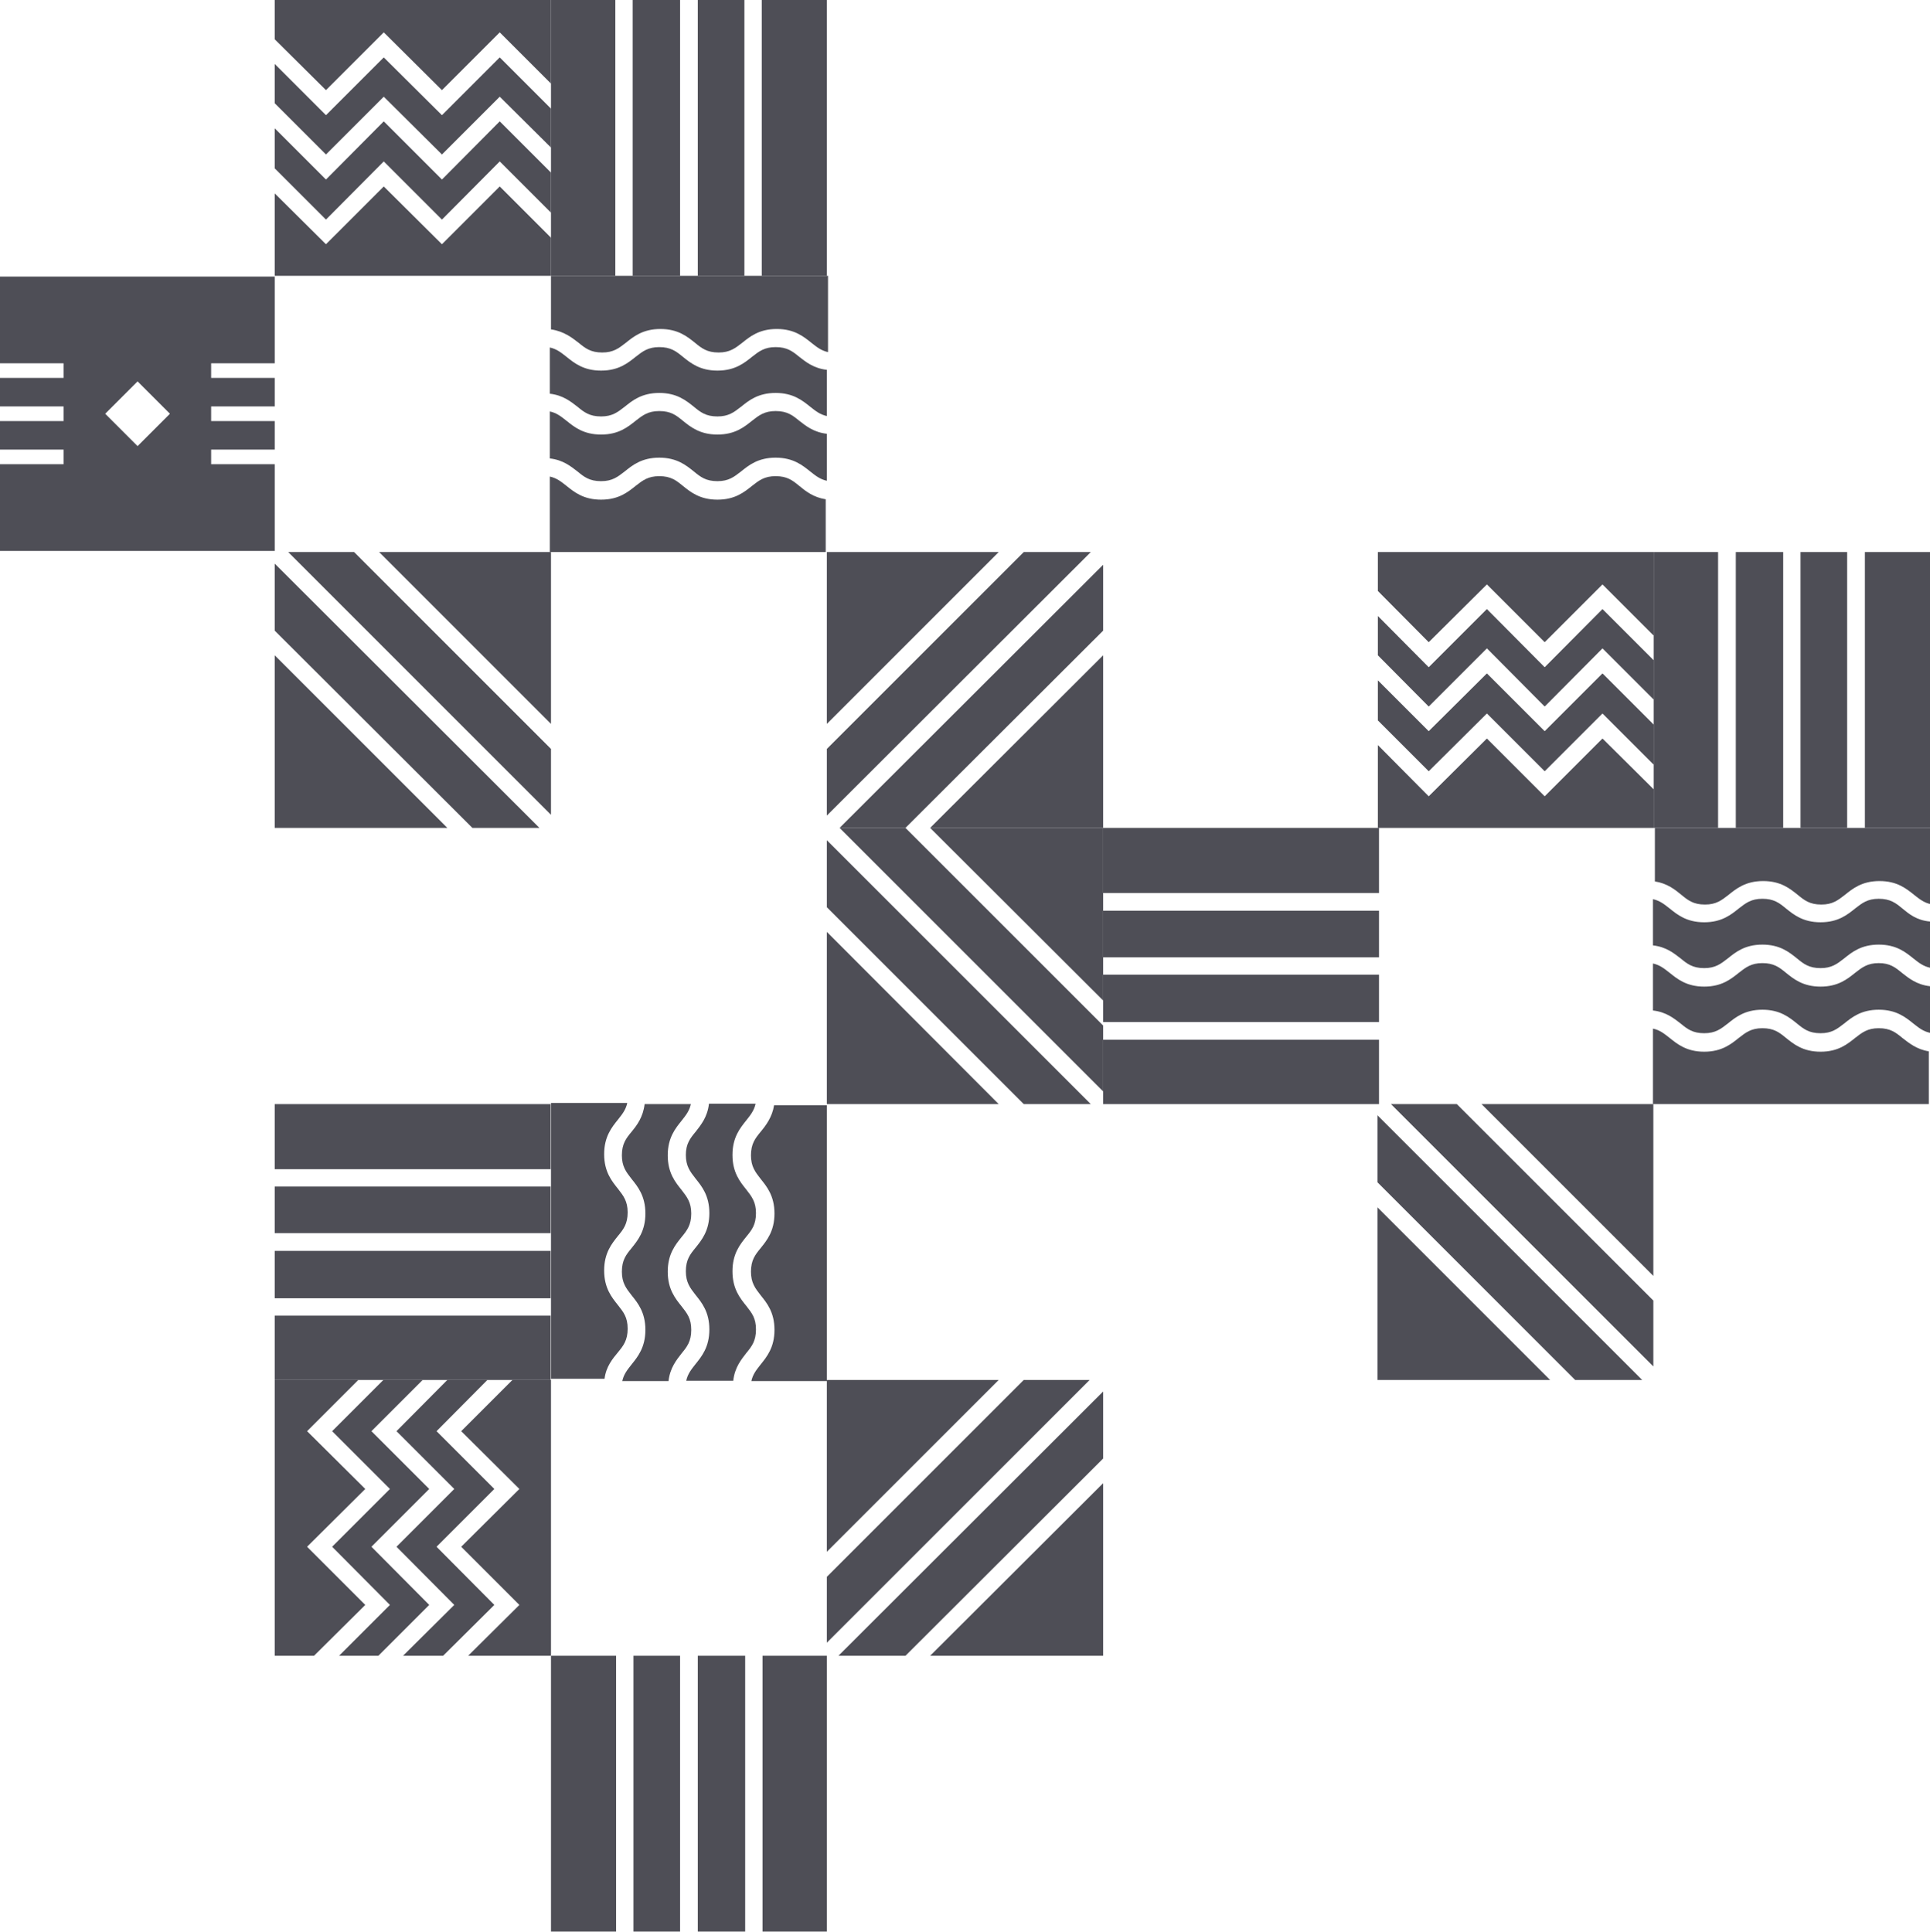 <svg version="1.1"
	 xmlns="http://www.w3.org/2000/svg" xmlns:xlink="http://www.w3.org/1999/xlink" xmlns:a="http://ns.adobe.com/AdobeSVGViewerExtensions/3.0/"
	 x="0px" y="0px" width="500.9px" height="501.5px" viewBox="0 0 500.9 501.5" style="enable-background:new 0 0 500.9 501.5;"
	 xml:space="preserve">
<style type="text/css">
	.st0{fill:#4E4E56;}
</style>
<defs>
</defs>
<g>
	<g>
		<polygon class="st0" points="99.6,41.9 114.7,57 129.7,41.9 143,55.2 143,44.8 129.7,31.5 114.7,46.6 99.6,31.5 84.6,46.6 
			71.3,33.3 71.3,43.7 84.6,57 		"/>
		<polygon class="st0" points="129.7,14.9 114.7,29.9 99.6,14.9 84.6,29.9 71.3,16.6 71.3,26.8 84.6,40.1 99.6,25.1 114.7,40.1 
			129.7,25.1 143,38.3 143,28.2 		"/>
		<polygon class="st0" points="84.6,23.4 99.6,8.4 114.7,23.4 129.7,8.4 143,21.7 143,0 71.3,0 71.3,10.2 		"/>
		<polygon class="st0" points="129.7,48.4 114.7,63.4 99.6,48.4 84.6,63.4 71.3,50.2 71.3,71.6 143,71.6 143,61.7 		"/>
	</g>
	<g>
		<path class="st0" d="M207.4,126.1c-1.7-1.4-3.1-2.5-6.1-2.5c-2.9,0-4.3,1.1-6.1,2.5c-2,1.6-4.4,3.6-9,3.6c-4.6,0-7-2-9-3.6
			c-1.7-1.4-3.1-2.5-6.1-2.5c-2.9,0-4.3,1.1-6.1,2.5c-2,1.6-4.4,3.6-9,3.6s-7-2-9-3.6c-1.4-1.1-2.5-2-4.3-2.4v19.6h71.6v-13.7
			C211.1,129.1,209.1,127.5,207.4,126.1z"/>
		<path class="st0" d="M150.2,89c1.7,1.4,3.1,2.5,6.1,2.5c2.9,0,4.3-1.1,6.1-2.5c2-1.6,4.4-3.6,9-3.6s7,2,9,3.6
			c1.7,1.4,3.1,2.5,6.1,2.5c2.9,0,4.3-1.1,6.1-2.5c2-1.6,4.4-3.6,9-3.6c4.6,0,7,2,9,3.6c1.4,1.1,2.5,2,4.3,2.4V71.6H143v13.9
			C146.4,86,148.5,87.7,150.2,89z"/>
		<path class="st0" d="M207.4,92.6c-1.7-1.4-3.1-2.5-6.1-2.5c-2.9,0-4.3,1.1-6.1,2.5c-2,1.6-4.4,3.6-9,3.6c-4.6,0-7-2-9-3.6
			c-1.7-1.4-3.1-2.5-6.1-2.5c-2.9,0-4.3,1.1-6.1,2.5c-2,1.6-4.4,3.6-9,3.6s-7-2-9-3.6c-1.4-1.1-2.5-2-4.3-2.4v12
			c3.5,0.4,5.5,2.1,7.2,3.4c1.7,1.4,3.1,2.5,6.1,2.5c2.9,0,4.3-1.1,6.1-2.5c2-1.6,4.4-3.6,9-3.6s7,2,9,3.6c1.7,1.4,3.1,2.5,6.1,2.5
			c2.9,0,4.3-1.1,6.1-2.5c2-1.6,4.4-3.6,9-3.6c4.6,0,7,2,9,3.6c1.4,1.1,2.5,2,4.3,2.4V96C211.1,95.6,209.1,93.9,207.4,92.6z"/>
		<path class="st0" d="M201.3,106.7c-2.9,0-4.3,1.1-6.1,2.5c-2,1.6-4.4,3.6-9,3.6c-4.6,0-7-2-9-3.6c-1.7-1.4-3.1-2.5-6.1-2.5
			c-2.9,0-4.3,1.1-6.1,2.5c-2,1.6-4.4,3.6-9,3.6s-7-2-9-3.6c-1.4-1.1-2.5-2-4.3-2.4v12.2c3.5,0.4,5.5,2.1,7.2,3.4
			c1.7,1.4,3.1,2.5,6.1,2.5c2.9,0,4.3-1.1,6.1-2.5c2-1.6,4.4-3.6,9-3.6s7,2,9,3.6c1.7,1.4,3.1,2.5,6.1,2.5c2.9,0,4.3-1.1,6.1-2.5
			c2-1.6,4.4-3.6,9-3.6c4.6,0,7,2,9,3.6c1.4,1.1,2.5,2,4.3,2.4v-12.2c-3.5-0.4-5.5-2.1-7.2-3.4C205.7,107.8,204.3,106.7,201.3,106.7
			z"/>
	</g>
	<g>
		<rect x="181.1" class="st0" width="12.1" height="71.6"/>
		<rect x="164.2" class="st0" width="12.3" height="71.6"/>
		<rect x="197.7" class="st0" width="16.9" height="71.6"/>
		<rect x="143" class="st0" width="16.7" height="71.6"/>
	</g>
	<g>
		<polygon class="st0" points="286.3,163.7 286.3,146.6 217.9,214.9 235,214.9 		"/>
		<polygon class="st0" points="214.6,194.4 214.6,211.7 283.1,143.3 265.7,143.3 		"/>
		<polygon class="st0" points="259.2,143.3 214.6,143.3 214.6,187.9 		"/>
		<polygon class="st0" points="241.4,214.9 286.3,214.9 286.3,170.1 		"/>
	</g>
	<g>
		<polygon class="st0" points="122.6,214.9 140,214.9 71.3,146.3 71.3,163.7 		"/>
		<polygon class="st0" points="143,187.9 143,143.3 98.4,143.3 		"/>
		<polygon class="st0" points="71.3,170.1 71.3,214.9 116.1,214.9 		"/>
		<polygon class="st0" points="91.9,143.3 74.8,143.3 143,211.5 143,194.4 		"/>
	</g>
	<g>
		<polygon class="st0" points="113.3,401.5 128.3,386.5 113.3,371.5 126.5,358.2 116.1,358.2 102.9,371.5 117.9,386.5 102.9,401.5 
			117.9,416.6 104.6,429.8 115,429.8 128.3,416.6 		"/>
		<polygon class="st0" points="86.2,371.5 101.2,386.5 86.2,401.5 101.2,416.6 88,429.8 98.2,429.8 111.4,416.6 96.4,401.5 
			111.4,386.5 96.4,371.5 109.7,358.2 99.5,358.2 		"/>
		<polygon class="st0" points="94.8,416.6 79.7,401.5 94.8,386.5 79.7,371.5 93,358.2 71.3,358.2 71.3,429.8 81.5,429.8 		"/>
		<polygon class="st0" points="119.7,371.5 134.8,386.5 119.7,401.5 134.8,416.6 121.5,429.8 143,429.8 143,358.2 133,358.2 		"/>
	</g>
	<g>
		<path class="st0" d="M197.4,293.8c-1.4,1.7-2.5,3.1-2.5,6.1c0,2.9,1.1,4.3,2.5,6.1c1.6,2,3.6,4.4,3.6,9c0,4.6-2,7-3.6,9
			c-1.4,1.7-2.5,3.1-2.5,6.1c0,2.9,1.1,4.3,2.5,6.1c1.6,2,3.6,4.4,3.6,9c0,4.6-2,7-3.6,9c-1.1,1.4-2,2.5-2.4,4.3h19.6v-71.6h-13.7
			C200.4,290,198.8,292.1,197.4,293.8z"/>
		<path class="st0" d="M160.4,351c1.4-1.7,2.5-3.1,2.5-6.1s-1.1-4.3-2.5-6.1c-1.6-2-3.6-4.4-3.6-9c0-4.6,2-7,3.6-9
			c1.4-1.7,2.5-3.1,2.5-6.1c0-2.9-1.1-4.3-2.5-6.1c-1.6-2-3.6-4.4-3.6-9s2-7,3.6-9c1.1-1.4,2-2.5,2.4-4.3H143v71.6h13.9
			C157.3,354.7,159,352.7,160.4,351z"/>
		<path class="st0" d="M163.9,293.8c-1.4,1.7-2.5,3.1-2.5,6.1c0,2.9,1.1,4.3,2.5,6.1c1.6,2,3.6,4.4,3.6,9c0,4.6-2,7-3.6,9
			c-1.4,1.7-2.5,3.1-2.5,6.1c0,2.9,1.1,4.3,2.5,6.1c1.6,2,3.6,4.4,3.6,9c0,4.6-2,7-3.6,9c-1.1,1.4-2,2.5-2.4,4.3h12
			c0.4-3.5,2.1-5.5,3.4-7.2c1.4-1.7,2.5-3.1,2.5-6.1s-1.1-4.3-2.5-6.1c-1.6-2-3.6-4.4-3.6-9c0-4.6,2-7,3.6-9
			c1.4-1.7,2.5-3.1,2.5-6.1c0-2.9-1.1-4.3-2.5-6.1c-1.6-2-3.6-4.4-3.6-9s2-7,3.6-9c1.1-1.4,2-2.5,2.4-4.3h-12
			C166.9,290,165.3,292.1,163.9,293.8z"/>
		<path class="st0" d="M178,299.8c0,2.9,1.1,4.3,2.5,6.1c1.6,2,3.6,4.4,3.6,9c0,4.6-2,7-3.6,9c-1.4,1.7-2.5,3.1-2.5,6.1
			c0,2.9,1.1,4.3,2.5,6.1c1.6,2,3.6,4.4,3.6,9c0,4.6-2,7-3.6,9c-1.1,1.4-2,2.5-2.4,4.3h12.2c0.4-3.5,2.1-5.5,3.4-7.2
			c1.4-1.7,2.5-3.1,2.5-6.1s-1.1-4.3-2.5-6.1c-1.6-2-3.6-4.4-3.6-9c0-4.6,2-7,3.6-9c1.4-1.7,2.5-3.1,2.5-6.1c0-2.9-1.1-4.3-2.5-6.1
			c-1.6-2-3.6-4.4-3.6-9s2-7,3.6-9c1.1-1.4,2-2.5,2.4-4.3H184c-0.4,3.5-2.1,5.5-3.4,7.2C179.1,295.5,178,296.9,178,299.8z"/>
	</g>
	<g>
		<rect x="164.4" y="429.8" class="st0" width="12.1" height="71.6"/>
		<rect x="143" y="429.8" class="st0" width="16.9" height="71.6"/>
		<rect x="181.1" y="429.8" class="st0" width="12.3" height="71.6"/>
		<rect x="197.9" y="429.8" class="st0" width="16.7" height="71.6"/>
	</g>
	<g>
		<rect x="71.3" y="308" class="st0" width="71.6" height="12.1"/>
		<rect x="71.3" y="324.7" class="st0" width="71.6" height="12.3"/>
		<rect x="71.3" y="286.6" class="st0" width="71.6" height="16.9"/>
		<rect x="71.3" y="341.5" class="st0" width="71.6" height="16.7"/>
	</g>
	<g>
		<polygon class="st0" points="235,214.9 217.9,214.9 286.3,283.3 286.3,266.2 		"/>
		<polygon class="st0" points="265.7,286.6 283.1,286.6 214.6,218.1 214.6,235.5 		"/>
		<polygon class="st0" points="214.6,241.9 214.6,286.6 259.2,286.6 		"/>
		<polygon class="st0" points="286.3,259.7 286.3,214.9 241.4,214.9 		"/>
	</g>
	<g>
		<polygon class="st0" points="286.3,378.6 286.3,361.2 217.6,429.8 235,429.8 		"/>
		<polygon class="st0" points="259.2,358.2 214.6,358.2 214.6,402.8 		"/>
		<polygon class="st0" points="241.4,429.8 286.3,429.8 286.3,385 		"/>
		<polygon class="st0" points="214.6,409.3 214.6,426.4 282.8,358.2 265.7,358.2 		"/>
	</g>
	<g>
		<polygon class="st0" points="385.9,185.2 400.9,200.2 415.9,185.2 429.2,198.5 429.2,188.1 415.9,174.8 400.9,189.8 385.9,174.8 
			370.8,189.8 357.6,176.6 357.6,187 370.8,200.2 		"/>
		<polygon class="st0" points="415.9,158.1 400.9,173.2 385.9,158.1 370.8,173.2 357.6,159.9 357.6,170.1 370.8,183.4 385.9,168.3 
			400.9,183.4 415.9,168.3 429.2,181.6 429.2,171.4 		"/>
		<polygon class="st0" points="370.8,166.7 385.9,151.7 400.9,166.7 415.9,151.7 429.2,165 429.2,143.3 357.6,143.3 357.6,153.4 		
			"/>
		<polygon class="st0" points="415.9,191.7 400.9,206.7 385.9,191.7 370.8,206.7 357.6,193.4 357.6,214.9 429.2,214.9 429.2,204.9 
					"/>
	</g>
	<g>
		<path class="st0" d="M493.7,269.4c-1.7-1.4-3.1-2.5-6.1-2.5c-2.9,0-4.3,1.1-6.1,2.5c-2,1.6-4.4,3.6-9,3.6c-4.6,0-7-2-9-3.6
			c-1.7-1.4-3.1-2.5-6.1-2.5c-2.9,0-4.3,1.1-6.1,2.5c-2,1.6-4.4,3.6-9,3.6c-4.6,0-7-2-9-3.6c-1.4-1.1-2.5-2-4.3-2.4v19.6h71.6v-13.7
			C497.4,272.4,495.4,270.7,493.7,269.4z"/>
		<path class="st0" d="M436.4,232.3c1.7,1.4,3.1,2.5,6.1,2.5c2.9,0,4.3-1.1,6.1-2.5c2-1.6,4.4-3.6,9-3.6s7,2,9,3.6
			c1.7,1.4,3.1,2.5,6.1,2.5c2.9,0,4.3-1.1,6.1-2.5c2-1.6,4.4-3.6,9-3.6s7,2,9,3.6c1.4,1.1,2.5,2,4.3,2.4v-19.8h-71.6v13.9
			C432.7,229.3,434.7,230.9,436.4,232.3z"/>
		<path class="st0" d="M493.7,235.8c-1.7-1.4-3.1-2.5-6.1-2.5c-2.9,0-4.3,1.1-6.1,2.5c-2,1.6-4.4,3.6-9,3.6c-4.6,0-7-2-9-3.6
			c-1.7-1.4-3.1-2.5-6.1-2.5c-2.9,0-4.3,1.1-6.1,2.5c-2,1.6-4.4,3.6-9,3.6c-4.6,0-7-2-9-3.6c-1.4-1.1-2.5-2-4.3-2.4v12
			c3.5,0.4,5.5,2.1,7.2,3.4c1.7,1.4,3.1,2.5,6.1,2.5c2.9,0,4.3-1.1,6.1-2.5c2-1.6,4.4-3.6,9-3.6s7,2,9,3.6c1.7,1.4,3.1,2.5,6.1,2.5
			c2.9,0,4.3-1.1,6.1-2.5c2-1.6,4.4-3.6,9-3.6s7,2,9,3.6c1.4,1.1,2.5,2,4.3,2.4v-12C497.4,238.9,495.4,237.2,493.7,235.8z"/>
		<path class="st0" d="M487.6,250c-2.9,0-4.3,1.1-6.1,2.5c-2,1.6-4.4,3.6-9,3.6c-4.6,0-7-2-9-3.6c-1.7-1.4-3.1-2.5-6.1-2.5
			c-2.9,0-4.3,1.1-6.1,2.5c-2,1.6-4.4,3.6-9,3.6c-4.6,0-7-2-9-3.6c-1.4-1.1-2.5-2-4.3-2.4v12.2c3.5,0.4,5.5,2.1,7.2,3.4
			c1.7,1.4,3.1,2.5,6.1,2.5c2.9,0,4.3-1.1,6.1-2.5c2-1.6,4.4-3.6,9-3.6s7,2,9,3.6c1.7,1.4,3.1,2.5,6.1,2.5c2.9,0,4.3-1.1,6.1-2.5
			c2-1.6,4.4-3.6,9-3.6s7,2,9,3.6c1.4,1.1,2.5,2,4.3,2.4V256c-3.5-0.4-5.5-2.1-7.2-3.4C491.9,251.1,490.5,250,487.6,250z"/>
	</g>
	<g>
		<rect x="286.3" y="236.4" class="st0" width="71.6" height="12.1"/>
		<rect x="286.3" y="214.9" class="st0" width="71.6" height="16.9"/>
		<rect x="286.3" y="253" class="st0" width="71.6" height="12.3"/>
		<rect x="286.3" y="269.9" class="st0" width="71.6" height="16.7"/>
	</g>
	<g>
		<rect x="467.3" y="143.3" class="st0" width="12.1" height="71.6"/>
		<rect x="450.5" y="143.3" class="st0" width="12.3" height="71.6"/>
		<rect x="484" y="143.3" class="st0" width="16.9" height="71.6"/>
		<rect x="429.2" y="143.3" class="st0" width="16.7" height="71.6"/>
	</g>
	<g>
		<polygon class="st0" points="408.8,358.2 426.2,358.2 357.5,289.5 357.5,306.9 		"/>
		<polygon class="st0" points="429.1,331.2 429.1,286.6 384.5,286.6 		"/>
		<polygon class="st0" points="357.5,313.4 357.5,358.2 402.3,358.2 		"/>
		<polygon class="st0" points="378.1,286.6 361,286.6 429.1,354.7 429.1,337.6 		"/>
	</g>
	<path class="st0" d="M0,71.8v22.5h16.5v3.8H0v7.4h16.5v3.8H0v7.4h16.5v3.8H0v22.5h71.3v-22.5H54.8v-3.8h16.5v-7.4H54.8v-3.8h16.5
		v-7.4H54.8v-3.8h16.5V71.8H0z M35.7,115.8l-8.4-8.4l8.4-8.4l8.4,8.4L35.7,115.8z"/>
</g>
</svg>

